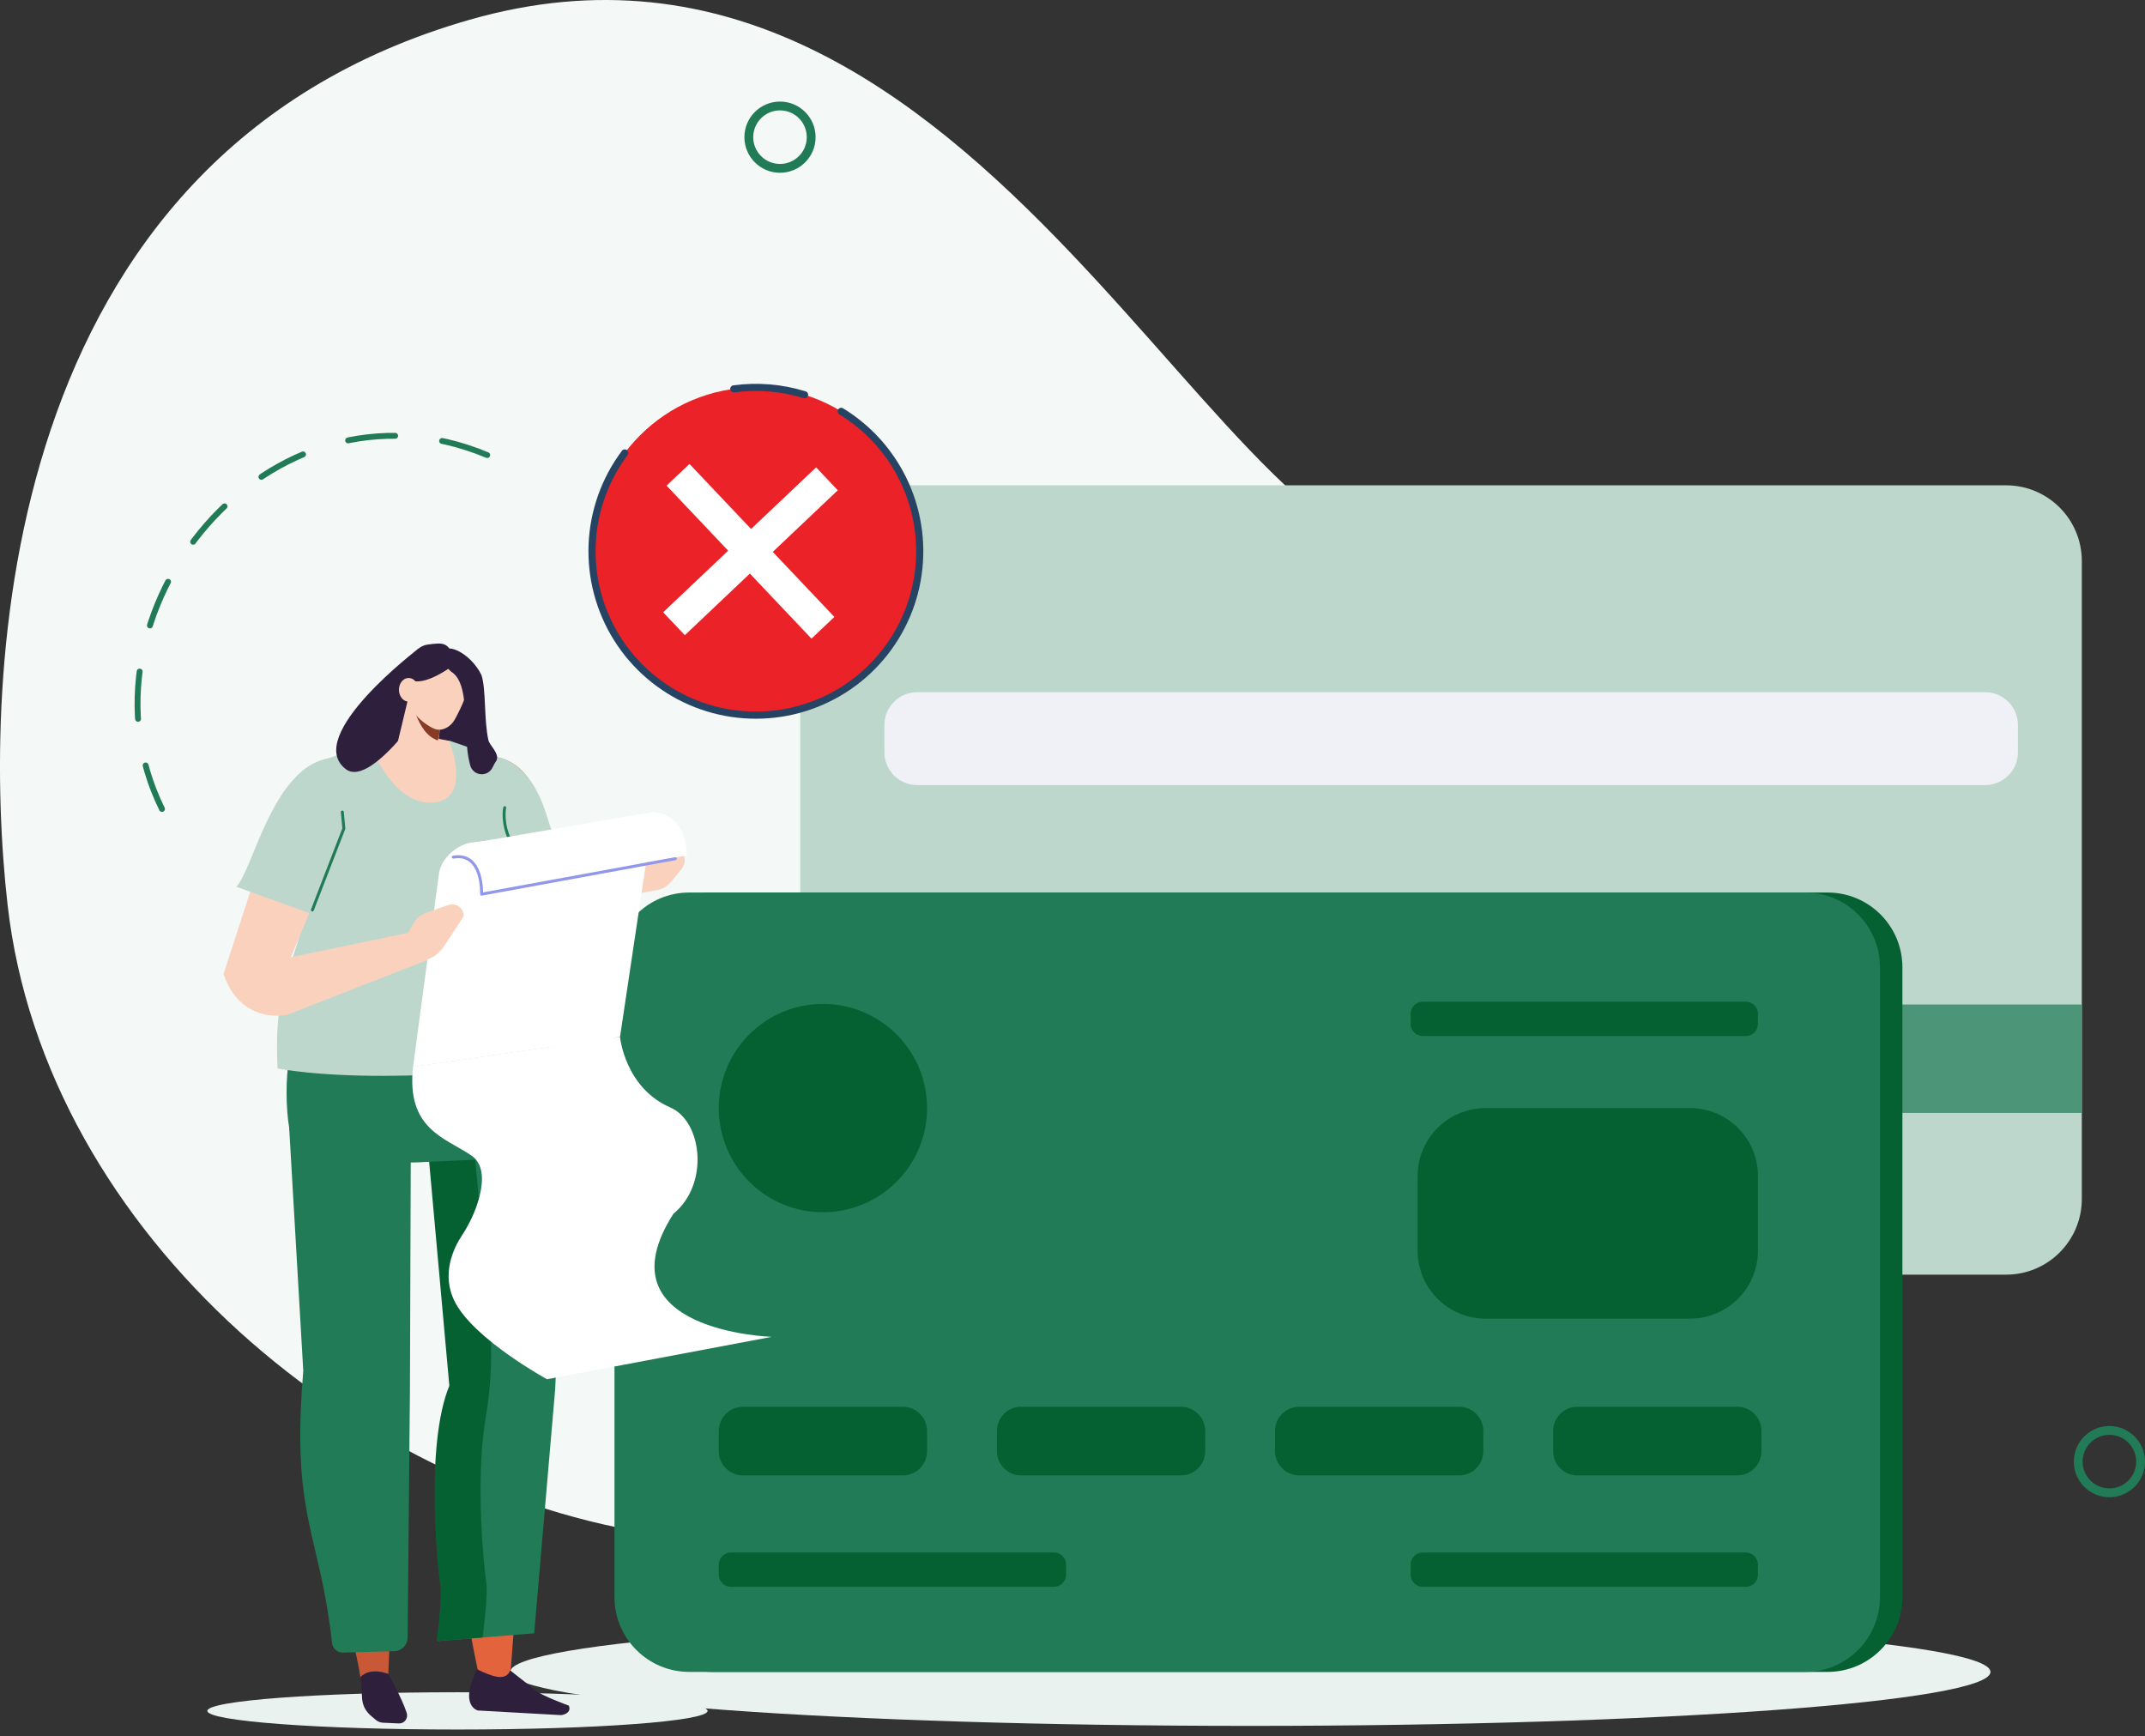 <svg width="194" height="157" viewBox="0 0 194 157" fill="none" xmlns="http://www.w3.org/2000/svg">
<rect x="0" y="0" width="194" height="157" fill="#333333" stroke="none"/>
<g clip-path="url(#clip0_3519_7601)">
<path d="M0.682 81.787C-1.605 61.5 -0.497 14.111 42.466 1.789C89.225 -11.621 111.028 54.879 130.623 50.523C130.623 50.523 171.165 40.666 176.381 83.983C181.598 127.299 121.743 146.006 61.187 138.989C33.011 135.726 4.063 111.768 0.682 81.787Z" fill="#F4F8F7"/>
<path d="M181.438 43.887H79.217C75.435 43.887 72.37 46.953 72.37 50.735V108.418C72.37 112.2 75.435 115.266 79.217 115.266H181.438C185.22 115.266 188.286 112.2 188.286 108.418V50.735C188.286 46.953 185.22 43.887 181.438 43.887Z" fill="#BDD7CC"/>
<path d="M179.537 62.593H82.958C81.317 62.593 79.987 63.923 79.987 65.563V68.025C79.987 69.665 81.317 70.995 82.958 70.995H179.537C181.178 70.995 182.508 69.665 182.508 68.025V65.563C182.508 63.923 181.178 62.593 179.537 62.593Z" fill="#EFF1F7"/>
<path d="M188.286 90.837H72.37V100.643H188.286V90.837Z" fill="#4D9578"/>
<path d="M113.084 156.07C150.055 156.07 180.026 153.886 180.026 151.19C180.026 148.495 150.055 146.311 113.084 146.311C76.113 146.311 46.143 148.495 46.143 151.19C46.143 153.886 76.113 156.07 113.084 156.07Z" fill="#E9F2EE"/>
<path d="M165.297 80.71H64.366C60.631 80.71 57.603 83.738 57.603 87.472V144.427C57.603 148.162 60.631 151.189 64.366 151.189H165.297C169.031 151.189 172.059 148.162 172.059 144.427V87.472C172.059 83.738 169.031 80.71 165.297 80.71Z" fill="#066132"/>
<path d="M163.268 80.71H62.337C58.602 80.71 55.575 83.738 55.575 87.472V144.427C55.575 148.162 58.602 151.189 62.337 151.189H163.268C167.003 151.189 170.03 148.162 170.03 144.427V87.472C170.03 83.738 167.003 80.71 163.268 80.71Z" fill="#217B56"/>
<path d="M81.09 106.864C84.768 103.185 84.768 97.22 81.09 93.541C77.41 89.862 71.446 89.862 67.767 93.541C64.088 97.22 64.088 103.185 67.767 106.864C71.446 110.543 77.41 110.543 81.09 106.864Z" fill="#066132"/>
<path d="M152.849 100.203H134.361C130.966 100.203 128.214 102.955 128.214 106.349V113.097C128.214 116.492 130.966 119.244 134.361 119.244H152.849C156.244 119.244 158.996 116.492 158.996 113.097V106.349C158.996 102.955 156.244 100.203 152.849 100.203Z" fill="#066132"/>
<path d="M95.324 140.39H66.103C65.497 140.39 65.006 140.882 65.006 141.488V142.398C65.006 143.004 65.497 143.495 66.103 143.495H95.324C95.93 143.495 96.422 143.004 96.422 142.398V141.488C96.422 140.882 95.93 140.39 95.324 140.39Z" fill="#066132"/>
<path d="M157.897 140.39H128.676C128.07 140.39 127.578 140.882 127.578 141.488V142.398C127.578 143.004 128.07 143.495 128.676 143.495H157.897C158.503 143.495 158.994 143.004 158.994 142.398V141.488C158.994 140.882 158.503 140.39 157.897 140.39Z" fill="#066132"/>
<path d="M157.897 90.582H128.676C128.07 90.582 127.578 91.073 127.578 91.679V92.589C127.578 93.195 128.07 93.687 128.676 93.687H157.897C158.503 93.687 158.994 93.195 158.994 92.589V91.679C158.994 91.073 158.503 90.582 157.897 90.582Z" fill="#066132"/>
<path d="M81.652 127.211H67.201C65.989 127.211 65.006 128.194 65.006 129.407V131.225C65.006 132.438 65.989 133.42 67.201 133.42H81.652C82.864 133.42 83.847 132.438 83.847 131.225V129.407C83.847 128.194 82.864 127.211 81.652 127.211Z" fill="#066132"/>
<path d="M106.807 127.211H92.356C91.144 127.211 90.161 128.194 90.161 129.407V131.225C90.161 132.438 91.144 133.42 92.356 133.42H106.807C108.019 133.42 109.002 132.438 109.002 131.225V129.407C109.002 128.194 108.019 127.211 106.807 127.211Z" fill="#066132"/>
<path d="M131.962 127.211H117.512C116.299 127.211 115.316 128.194 115.316 129.407V131.225C115.316 132.438 116.299 133.42 117.512 133.42H131.962C133.175 133.42 134.158 132.438 134.158 131.225V129.407C134.158 128.194 133.175 127.211 131.962 127.211Z" fill="#066132"/>
<path d="M157.117 127.211H142.666C141.454 127.211 140.471 128.194 140.471 129.407V131.225C140.471 132.438 141.454 133.42 142.666 133.42H157.117C158.329 133.42 159.312 132.438 159.312 131.225V129.407C159.312 128.194 158.329 127.211 157.117 127.211Z" fill="#066132"/>
<path d="M41.374 156.4C53.868 156.4 63.996 155.646 63.996 154.715C63.996 153.784 53.868 153.029 41.374 153.029C28.88 153.029 18.752 153.784 18.752 154.715C18.752 155.646 28.88 156.4 41.374 156.4Z" fill="#E9F2EE"/>
<path fill-rule="evenodd" clip-rule="evenodd" d="M43.392 151.829C43.392 151.829 39.044 133.125 42.102 125.341L38.049 99.82L50.084 99.687L46.137 151.76L43.392 151.829Z" fill="#E3633D"/>
<path fill-rule="evenodd" clip-rule="evenodd" d="M46.142 151.053L48.465 152.871C48.917 153.316 51.445 154.237 51.445 154.237C51.681 154.779 51.179 155.042 50.748 155.098L43.214 154.677C43.214 154.677 41.484 154.254 43.146 150.952C44.498 151.606 45.748 152.084 46.142 151.053Z" fill="#2E203D"/>
<path fill-rule="evenodd" clip-rule="evenodd" d="M51.239 103.638L50.212 125.608L48.315 147.703L39.555 148.405C39.555 148.405 40.069 144.546 39.876 143.349C39.683 142.152 38.451 130.77 40.701 125.308L38.777 103.947L51.239 103.638Z" fill="#217B56"/>
<path fill-rule="evenodd" clip-rule="evenodd" d="M40.639 125.312L38.714 103.952L42.891 103.847L44.302 119.488C44.547 122.432 44.416 125.395 43.912 128.305C42.948 134.115 43.814 142.035 43.972 143.021C44.166 144.218 43.651 148.076 43.651 148.076L39.495 148.409C39.495 148.409 40.01 144.55 39.817 143.353C39.624 142.156 38.39 130.778 40.639 125.312Z" fill="#066132"/>
<path d="M44.064 41.151C24.338 32.919 5.968 55.548 14.651 73.151" stroke="#217B56" stroke-width="0.532" stroke-linecap="round" stroke-linejoin="round" stroke-dasharray="4.28 4.28"/>
<path d="M70.546 15.225C72.103 15.225 73.366 13.962 73.366 12.405C73.366 10.847 72.103 9.584 70.546 9.584C68.988 9.584 67.725 10.847 67.725 12.405C67.725 13.962 68.988 15.225 70.546 15.225Z" stroke="#217B56" stroke-width="0.798" stroke-miterlimit="10" stroke-linecap="round"/>
<path d="M190.78 134.993C192.338 134.993 193.601 133.73 193.601 132.172C193.601 130.615 192.338 129.352 190.78 129.352C189.223 129.352 187.96 130.615 187.96 132.172C187.96 133.73 189.223 134.993 190.78 134.993Z" stroke="#217B56" stroke-width="0.798" stroke-miterlimit="10" stroke-linecap="round"/>
<path d="M68.362 64.669C76.547 64.669 83.182 58.035 83.182 49.85C83.182 41.666 76.547 35.031 68.362 35.031C60.178 35.031 53.543 41.666 53.543 49.85C53.543 58.035 60.178 64.669 68.362 64.669Z" fill="#EB2227"/>
<path d="M76.081 37.198C78.635 38.756 80.658 41.05 81.883 43.779C83.109 46.508 83.48 49.544 82.948 52.488C82.415 55.432 81.004 58.146 78.901 60.273C76.797 62.4 74.099 63.84 71.161 64.405C68.223 64.97 65.183 64.632 62.441 63.436C59.698 62.241 57.382 60.243 55.796 57.706C54.211 55.17 53.43 52.212 53.556 49.224C53.683 46.235 54.711 43.354 56.506 40.96" stroke="#274363" stroke-width="0.645" stroke-linecap="round" stroke-linejoin="round"/>
<path d="M66.368 35.165C68.515 34.877 70.699 35.058 72.769 35.697" stroke="#274363" stroke-width="0.645" stroke-linecap="round" stroke-linejoin="round"/>
<path fill-rule="evenodd" clip-rule="evenodd" d="M36.437 93.403L36.253 124.911L35.105 151.644L32.609 151.74C31.082 142.194 25.957 135.243 28.517 123.691L27.418 102.175L31.53 94.444L36.437 93.403Z" fill="#C95836"/>
<path fill-rule="evenodd" clip-rule="evenodd" d="M37.191 93.242L37.077 125.606L36.869 148.023C36.88 148.352 36.76 148.673 36.536 148.914C36.312 149.156 36.001 149.299 35.672 149.313L31.026 149.446C30.779 149.452 30.539 149.365 30.354 149.201C30.169 149.037 30.053 148.809 30.03 148.563C29.822 146.534 29.351 143.96 29.098 142.786C27.837 137.056 26.587 133.976 27.429 123.967L26.144 101.814L31.53 94.444L37.191 93.242Z" fill="#217B56"/>
<path fill-rule="evenodd" clip-rule="evenodd" d="M30.333 86.985L45.063 87.607C49.136 95.174 48.409 104.619 48.409 104.619L37.562 105.119C32.545 105.014 26.61 108.948 25.988 100.595C25.277 91.034 30.333 86.985 30.333 86.985Z" fill="#217B56"/>
<path fill-rule="evenodd" clip-rule="evenodd" d="M35.122 151.375C35.122 151.375 36.348 153.543 36.783 154.897C36.819 155.008 36.828 155.127 36.81 155.242C36.791 155.358 36.746 155.467 36.678 155.562C36.609 155.656 36.518 155.731 36.413 155.78C36.308 155.83 36.192 155.854 36.076 155.848L34.625 155.782C34.398 155.77 34.181 155.685 34.006 155.54C33.901 155.452 33.773 155.345 33.638 155.235C33.024 154.725 32.745 154.16 32.737 153.372C32.722 152.796 32.678 152.221 32.604 151.649C33.543 150.698 35.122 151.375 35.122 151.375Z" fill="#2E203D"/>
<path d="M61.65 78.573L60.703 79.735C60.375 80.138 59.912 80.409 59.401 80.5L57.328 80.867C57.161 80.897 56.989 80.885 56.827 80.834C56.665 80.783 56.518 80.693 56.399 80.573C56.279 80.452 56.191 80.305 56.141 80.142C56.091 79.98 56.081 79.808 56.112 79.642V79.642L58.488 77.983C58.976 77.45 60.78 77.034 61.578 76.93C61.79 77.148 61.914 77.435 61.927 77.738C61.941 78.041 61.842 78.338 61.65 78.573V78.573Z" fill="#F9D1BD"/>
<path fill-rule="evenodd" clip-rule="evenodd" d="M42.583 68.172C42.583 68.172 37.5 67.817 37.498 63.751C37.497 59.686 40.404 59.235 40.404 59.235L43.556 65.445L42.583 68.172Z" fill="#2E203D"/>
<path fill-rule="evenodd" clip-rule="evenodd" d="M52.98 85.31L48.517 71.802C47.401 68.727 44.329 67.483 42.06 69.185C41.168 69.85 40.914 71.297 41.491 72.425L48.675 86.464L52.98 85.31Z" fill="#C95836"/>
<path fill-rule="evenodd" clip-rule="evenodd" d="M45.007 68.494L40.721 67.001L37.042 66.57L35.237 66.641L28.381 69.036C27.267 69.587 26.396 70.53 25.935 71.684C25.474 72.838 25.455 74.122 25.883 75.288L27.56 83.138C25.777 89.057 24.801 90.532 25.11 96.624C34.067 98.179 49.323 96.624 50.036 95.81C49.519 83.613 48.1 74.635 45.007 68.494Z" fill="#BDD7CC"/>
<path d="M40.632 67.008C40.632 67.008 42.787 72.344 39.124 72.579C35.462 72.813 33.456 67.266 33.456 67.266L36.132 66.078L40.632 67.008Z" fill="#F9D1BD"/>
<path fill-rule="evenodd" clip-rule="evenodd" d="M24.385 91.124L30.591 76.33C32.048 73.27 30.843 70.365 28.064 70.21C26.967 70.149 25.75 71.086 25.331 72.314L20.222 88.072L24.385 91.124Z" fill="#F9D1BD"/>
<path fill-rule="evenodd" clip-rule="evenodd" d="M20.222 88.072C21.02 90.575 23.069 92.24 25.979 91.769L39.308 86.56L37.166 84.298L26.581 86.505L20.222 88.072Z" fill="#F9D1BD"/>
<path fill-rule="evenodd" clip-rule="evenodd" d="M32.234 73.783L28.881 82.898L21.378 80.188C22.817 78.624 24.305 71.142 28.381 69.032C32.861 66.713 32.234 73.783 32.234 73.783Z" fill="#BDD7CC"/>
<path fill-rule="evenodd" clip-rule="evenodd" d="M45.008 68.494C45.008 68.494 47.901 68.694 49.427 73.692C50.953 78.69 52.302 79.71 52.302 79.71L46.83 81.929L42.613 71.567L45.008 68.494Z" fill="#BDD7CC"/>
<path d="M48.2 81.087C48.2 81.087 47.123 77.959 46.225 76.193C45.327 74.428 45.646 73.039 45.646 73.039" stroke="#217B56" stroke-width="0.266" stroke-linecap="round" stroke-linejoin="round"/>
<path d="M28.252 82.288L31.098 74.924L30.961 73.429" stroke="#217B56" stroke-width="0.266" stroke-linecap="round" stroke-linejoin="round"/>
<path fill-rule="evenodd" clip-rule="evenodd" d="M37.359 96.469L56.076 93.768L59.011 74.166L42.647 76.192C41.502 76.334 39.986 77.436 39.71 78.923L37.359 96.469Z" fill="white"/>
<path d="M36.095 85.743L37.396 83.493C37.657 83.043 38.07 82.702 38.56 82.53L40.547 81.837C40.707 81.781 40.878 81.765 41.046 81.79C41.214 81.815 41.373 81.88 41.51 81.98C41.647 82.08 41.758 82.212 41.834 82.364C41.909 82.516 41.946 82.684 41.942 82.853V82.853L40.146 85.59C39.712 86.222 39.069 86.681 38.33 86.886L37.046 87.266L36.095 85.743Z" fill="#F9D1BD"/>
<path fill-rule="evenodd" clip-rule="evenodd" d="M37.867 58.64C37.867 58.64 27.386 66.575 31.272 69.549C33.708 71.412 39.398 62.508 39.398 62.508L37.867 58.64Z" fill="#2E203D"/>
<path fill-rule="evenodd" clip-rule="evenodd" d="M40.078 63.779C40.078 63.779 39.752 66.222 39.483 68.244C39.449 68.508 39.344 68.758 39.18 68.969C39.017 69.179 38.8 69.343 38.552 69.441C38.307 69.54 38.039 69.571 37.778 69.53C37.517 69.49 37.271 69.38 37.066 69.213L36.667 68.889C36.386 68.658 36.175 68.352 36.059 68.006C35.943 67.661 35.927 67.289 36.013 66.935L37.27 61.696L40.07 63.779H40.078Z" fill="#F9D1BD"/>
<path fill-rule="evenodd" clip-rule="evenodd" d="M39.912 65.507L39.605 66.958C38.568 66.609 38.023 65.639 37.581 64.539L39.912 65.507Z" fill="#873B24"/>
<path fill-rule="evenodd" clip-rule="evenodd" d="M37.729 59.933C37.835 59.604 38.066 59.331 38.373 59.173C38.68 59.014 39.037 58.984 39.366 59.088L41.732 59.852C42.412 60.072 42.674 60.783 42.557 61.491C42.424 62.332 41.758 63.952 41.129 65.07C40.777 65.7 40.046 66.15 39.366 65.931C38.64 65.696 36.694 64.297 36.913 62.92C37.08 61.871 37.399 60.943 37.729 59.933V59.933Z" fill="#F9D1BD"/>
<path fill-rule="evenodd" clip-rule="evenodd" d="M41.137 60.063C41.137 60.063 39.015 61.73 37.578 61.616C36.142 61.502 36.283 62.18 36.283 62.18C36.283 62.18 36.73 58.53 38.708 58.285C40.078 58.116 40.71 57.946 41.137 60.063Z" fill="#2E203D"/>
<path fill-rule="evenodd" clip-rule="evenodd" d="M36.082 62.414C36.099 63.005 36.507 63.469 36.994 63.451C37.481 63.432 37.862 62.936 37.844 62.345C37.827 61.754 37.417 61.29 36.93 61.309C36.444 61.327 36.064 61.822 36.082 62.414Z" fill="#F9D1BD"/>
<path fill-rule="evenodd" clip-rule="evenodd" d="M43.537 61.023C43.979 62.308 43.755 65.127 44.179 66.958C44.279 67.39 45.216 68.172 44.897 68.78C44.764 68.977 44.648 69.185 44.549 69.401C44.453 69.602 44.298 69.768 44.105 69.877C43.911 69.986 43.689 70.033 43.468 70.011C43.247 69.99 43.038 69.9 42.87 69.756C42.701 69.611 42.581 69.418 42.526 69.203C42.412 68.77 42.329 68.33 42.277 67.885C41.962 64.974 42.317 62.007 41.002 60.882C40.715 60.697 40.479 60.442 40.317 60.141C40.155 59.84 40.073 59.502 40.078 59.16C40.093 57.975 42.47 58.906 43.537 61.023Z" fill="#2E203D"/>
<path fill-rule="evenodd" clip-rule="evenodd" d="M59.023 73.43C59.023 73.43 61.993 73.297 62.119 77.364L43.543 80.432C43.543 80.432 46.84 78.436 42.965 76.191L59.023 73.43Z" fill="white"/>
<path d="M61.078 77.651L43.556 80.859C43.556 80.859 43.729 77.037 40.995 77.509" stroke="#9197EB" stroke-width="0.266" stroke-linecap="round" stroke-linejoin="round"/>
<path fill-rule="evenodd" clip-rule="evenodd" d="M60.907 109.758C64.189 107.073 63.497 101.388 60.63 100.148C56.506 98.364 56.076 93.763 56.076 93.763L37.359 96.463C36.735 102.104 40.216 102.858 42.628 104.485C43.992 105.406 43.663 107.434 43.118 109.022C42.778 109.989 42.318 110.909 41.75 111.761C41.053 112.826 39.831 115.275 41.182 117.805C42.984 121.181 49.472 124.723 49.472 124.723L69.802 120.889C69.802 120.889 54.096 120.401 60.907 109.758Z" fill="white"/>
<path d="M62.358 41.953L60.287 43.916L73.392 57.751L75.464 55.788L62.358 41.953Z" fill="white"/>
<path d="M73.81 42.263L59.977 55.368L61.939 57.44L75.773 44.335L73.81 42.263Z" fill="white"/>
</g>
<defs>
<clipPath id="clip0_3519_7601">
<rect width="194" height="156.4" fill="white"/>
</clipPath>
</defs>
</svg>
